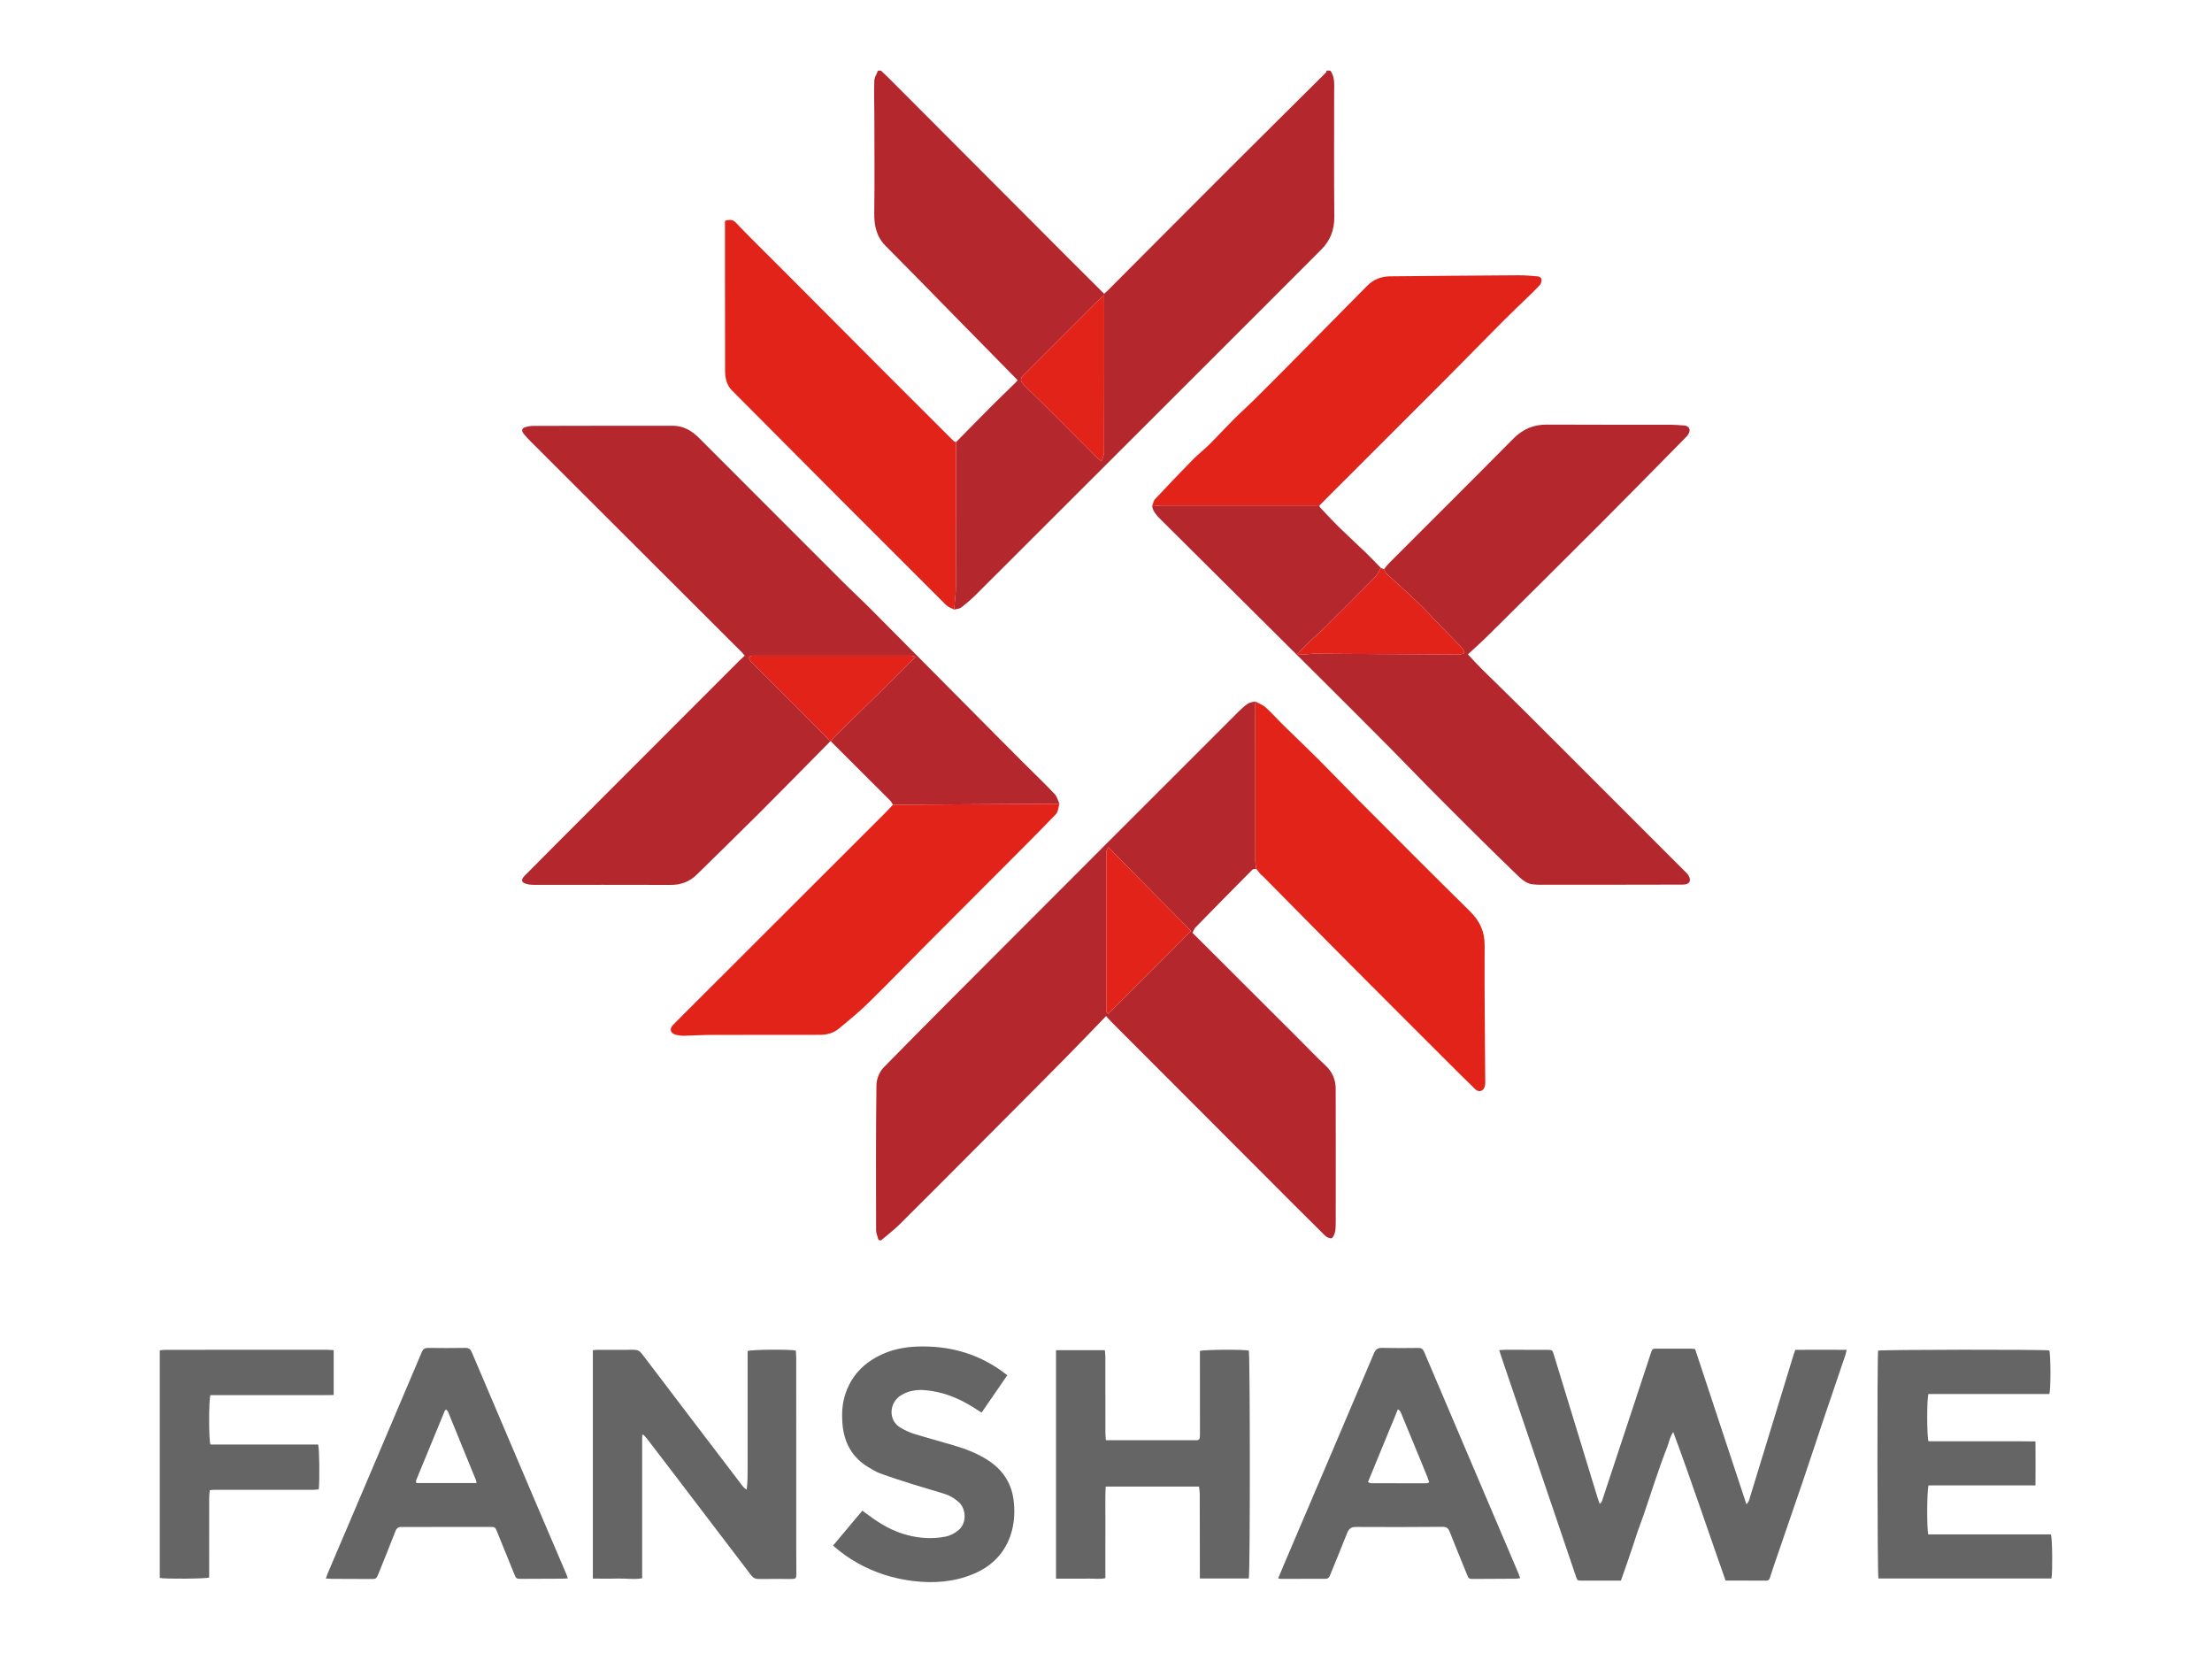 <?xml version="1.0" encoding="UTF-8"?><svg id="Camada_1" xmlns="http://www.w3.org/2000/svg" viewBox="0 0 2500 1867.7"><defs><style>.cls-1{fill:#656565;}.cls-2{fill:#b3272d;}.cls-3{fill:#e2231a;}</style></defs><g id="vertical-logo"><g id="icon"><g id="shadow"><path class="cls-2" d="m1503.55,79.78c5.41,7.44,4.3,16.03,4.3,24.42.01,46.99-.25,93.99.17,140.98.13,14.72-4.59,26.72-14.82,36.94-21.3,21.27-42.52,42.62-63.81,63.9-54.53,54.5-109.08,108.98-163.62,163.47-54.25,54.2-108.46,108.43-162.78,162.55-5.24,5.22-10.93,10.04-16.8,14.54-2.03,1.56-5.24,1.56-7.92,2.28.72-8.51,2.05-17.01,2.08-25.53.2-54.56.12-109.13.14-163.69,13.12-13.31,26.17-26.69,39.38-39.92,9.06-9.08,18.34-17.93,27.49-26.92,1.28-1.26,2.39-2.69,2.79-3.14-24.43-24.86-48.59-49.45-72.76-74.05-25.46-25.92-50.78-51.98-76.45-77.7-10.54-10.56-13.01-23.1-12.83-37.38.46-36.16.16-72.33.11-108.5-.02-13.57-.51-27.15-.07-40.71.12-3.89,2.72-7.7,4.19-11.54,1.1,0,2.2,0,3.31,0,3.15,3.01,6.35,5.95,9.43,9.03,67.83,67.98,135.63,135.98,203.46,203.96,13.04,13.07,26.15,26.07,39.35,39.21,1.15-1,2.17-1.78,3.06-2.67,46.3-46.41,92.52-92.89,138.9-139.22,36.23-36.19,72.66-72.18,108.96-108.3.39-.39.25-1.33.36-2.01,1.47,0,2.94,0,4.41,0Zm-255.6,253.63c-4.23,3.92-7.78,7-11.1,10.31-25.99,25.93-51.97,51.88-77.88,77.9-5.69,5.71-7.75,7.66,0,15.17,26.75,25.94,52.84,52.57,79.23,78.89,2.06,2.05,4.44,3.77,6.68,5.65,1.03-3.34,2.95-6.69,2.96-10.03.18-58.93.13-117.86.13-177.89Z"/><path class="cls-2" d="m1419.85,981.89c-1.52.29-3.59.03-4.48.94-21.46,21.61-42.83,43.31-64.11,65.1-1.55,1.59-2.32,3.95-3.57,6.14,40.43,40.36,80.58,80.43,120.72,120.5,9.88,9.86,19.48,20,29.69,29.51,7.79,7.25,11.46,16.03,11.49,26.27.15,49.93.1,99.87.06,149.81,0,3.83.02,7.75-.73,11.47-.55,2.75-1.73,6.4-3.78,7.51-1.59.86-5.65-.91-7.45-2.68-23.64-23.35-47.07-46.9-70.55-70.41-56.18-56.23-112.36-112.46-168.53-168.71-2.88-2.89-5.6-5.95-8.53-9.09-15.29,15.77-30.98,32.21-46.96,48.39-28.25,28.6-56.66,57.05-85.03,85.52-33.65,33.77-67.24,67.59-101.07,101.19-6.7,6.66-14.33,12.39-21.53,18.55-.87-.26-1.73-.53-2.6-.79-.95-3.61-2.71-7.22-2.72-10.83-.12-54.71-.29-109.43.4-164.13.08-6.68,3.34-14.96,7.99-19.7,47.89-48.88,96.36-97.2,144.69-145.65,31.11-31.19,62.25-62.35,93.39-93.51,54.36-54.39,108.71-108.78,163.12-163.11,3.36-3.35,6.95-6.59,10.88-9.2,2.22-1.47,5.36-1.55,8.09-2.25-.01,4.85-.04,9.7-.04,14.55,0,55.34-.01,110.67.05,166.01,0,2.87.72,5.75,1.1,8.62Zm-167.54,163.93c31.46-31.45,62.58-62.57,93.72-93.71-30.55-30.98-61.69-62.56-93.38-94.71-1.11,2.44-2.36,3.89-2.36,5.35-.07,60.01-.04,120.02.05,180.02,0,.72.9,1.44,1.97,3.05Z"/><path class="cls-2" d="m1564.15,643.25c2-2.38,3.82-4.93,6.01-7.12,46.71-46.76,93.61-93.33,140.09-140.31,10.75-10.86,22.87-16.08,38.06-15.99,46.82.26,93.64.09,140.46.17,4.93,0,9.85.48,14.77.86,5.33.4,7.56,4.37,5.01,9.12-.93,1.75-2.34,3.3-3.74,4.72-31.19,31.63-62.26,63.36-93.65,94.79-43.07,43.12-86.35,86.04-129.62,128.95-7.41,7.35-15.25,14.25-22.56,21.05,5.6,5.91,10.74,11.62,16.19,17.01,17.21,17.04,34.65,33.84,51.79,50.94,58.88,58.75,117.66,117.58,176.47,176.39,1.68,1.68,3.54,3.31,4.78,5.29,3.83,6.14,1.26,10.51-6.07,10.53-33.23.07-66.46.13-99.7.17-17.99.02-35.99.01-53.98-.04-5.5-.02-11.06.24-16.48-.48-7.94-1.04-13.38-6.74-18.8-11.94-14.82-14.24-29.49-28.65-44.08-43.12-18.31-18.16-36.56-36.4-54.71-54.72-14.91-15.06-29.54-30.4-44.48-45.44-26.85-27.02-53.79-53.96-80.8-80.83-59.11-58.82-118.26-117.58-177.43-176.34-4.26-4.23-8.31-8.5-9.55-14.66,3.43-.37,6.86-1.05,10.29-1.05,54.59-.06,109.18-.04,163.77-.03,5.02,0,10.05,0,15.07-.01.14.7.05,1.61.47,2.05,7.32,7.71,14.53,15.53,22.11,22.98,9.54,9.38,19.47,18.36,29.09,27.66,6.02,5.82,11.78,11.92,17.66,17.89-2.11,3.44-3.67,7.43-6.42,10.23-19.42,19.75-39.05,39.28-58.69,58.81-4.01,3.99-8.42,7.58-12.49,11.51-5.28,5.11-10.41,10.39-16.76,16.76,3.8.24,6.06.58,8.3.48,3.82-.16,7.62-.88,11.43-.86,54.43.3,108.86.7,163.29.97,2,0,4-1.05,5.99-1.61-.85-1.9-1.26-4.22-2.62-5.64-8.82-9.24-17.89-18.24-26.78-27.41-5.35-5.51-10.4-11.31-15.81-16.76-5.89-5.92-11.96-11.67-18.1-17.34-8.25-7.62-16.69-15.03-24.91-22.69-1.34-1.25-1.93-3.3-2.87-4.98Z"/><path class="cls-2" d="m1009.2,909.44c-1.06-1.62-1.88-3.49-3.22-4.83-22.19-22.23-44.44-44.39-66.68-66.56,1.2-1.77,2.14-3.81,3.64-5.28,15.4-15.18,30.95-30.21,46.35-45.4,12.93-12.75,25.71-25.67,38.58-38.48,2-1.99,4.16-3.84,7.27-6.7-3-.61-4.79-1.29-6.58-1.29-59.26-.06-118.53-.07-177.79,0-1.6,0-3.21.95-4.81,1.46.73,1.57,1.1,3.51,2.25,4.66,28.09,28.22,56.27,56.34,84.42,84.51,1.99,1.99,3.83,4.13,5.73,6.19-26.83,27.15-53.52,54.44-80.52,81.41-23.24,23.22-46.86,46.07-70.26,69.15-8.29,8.18-18.03,11.76-29.77,11.71-50.68-.22-101.35-.02-152.03-.06-3.8,0-7.81-.04-11.36-1.2-5.31-1.73-5.75-4.71-1.63-8.9,12.6-12.83,25.3-25.56,38.01-38.28,67.92-68,135.86-135.99,203.8-203.97,2.19-2.19,4.52-4.24,7.13-6.67-1.14-1.31-2.12-2.57-3.23-3.69-79.51-79.38-159.03-158.75-238.53-238.14-2.85-2.85-5.67-5.78-8.14-8.95-2.95-3.78-2.18-6.23,2.46-7.6,2.94-.87,6.14-1.25,9.22-1.25,52.33-.12,104.65-.21,156.98-.15,11.78.01,21.18,5.43,29.4,13.67,53.92,54.07,107.92,108.06,161.96,162.02,10.81,10.79,22.05,21.15,32.82,31.98,47.16,47.4,94.21,94.89,141.32,142.34,10.94,11.02,21.92,22.01,32.9,32.98,11.09,11.07,22.41,21.92,33.19,33.29,2.64,2.79,3.57,7.2,5.29,10.87-62.72.38-125.44.76-188.16,1.14Z"/></g><g id="logo"><path class="cls-3" d="m1009.2,909.44c62.72-.38,125.44-.76,188.16-1.14-1.25,3.97-1.35,9.04-3.93,11.74-18.5,19.31-37.47,38.16-56.35,57.1-30.83,30.93-61.74,61.8-92.56,92.74-21.17,21.25-42,42.85-63.47,63.8-10.58,10.32-22.06,19.75-33.5,29.13-5.97,4.89-13.41,6.62-21.15,6.62-41.11.02-82.22-.03-123.33.1-10.02.03-20.04.76-30.07.94-3.02.05-6.12-.39-9.07-1.11-6.31-1.53-7.77-6.5-3.27-11.11,7.56-7.75,15.27-15.36,22.93-23.01,72.45-72.37,144.9-144.73,217.34-217.11,2.83-2.82,5.52-5.78,8.28-8.67Z"/><path class="cls-3" d="m1419.85,981.89c-.38-2.87-1.09-5.74-1.1-8.62-.07-55.34-.05-110.67-.05-166.01,0-4.85.03-9.7.04-14.55,4,2.24,8.58,3.86,11.9,6.86,7.06,6.38,13.37,13.59,20.17,20.27,12.92,12.7,26.11,25.13,38.93,37.94,15.38,15.38,30.37,31.15,45.73,46.54,41.88,41.96,83.69,84,125.94,125.59,11.11,10.94,16.64,22.74,16.52,38.74-.38,51.73.48,103.46.71,155.19.01,2.48-.75,5.65-2.37,7.3-2.79,2.85-6.31,2.37-9.29-.59-5.87-5.81-11.85-11.5-17.69-17.34-40.57-40.53-81.18-81-121.64-121.64-33.29-33.44-66.38-67.07-99.56-100.6-.9-.9-1.9-1.7-2.85-2.55-.28-.25-.56-.51-.84-.77-1.51-1.93-3.02-3.86-4.53-5.78Z"/><path class="cls-3" d="m1080.49,499.64c-.01,54.56.07,109.13-.14,163.69-.03,8.51-1.35,17.02-2.08,25.53-3.02-1.68-6.62-2.77-8.97-5.12-80.92-80.81-161.79-161.65-242.35-242.82-5.28-5.32-7.46-13.41-7.47-21.39-.07-39.28-.1-78.56-.13-117.85-.01-17.16,0-34.32,0-51.92.27-.11,1.38-.81,2.55-.96,3.69-.48,6.54-.6,9.91,2.97,15.76,16.65,32.26,32.59,48.45,48.83,40,40.12,79.96,80.28,119.98,120.38,25.79,25.85,51.65,51.63,77.52,77.4.66.66,1.8.85,2.71,1.26Z"/><path class="cls-3" d="m1491.27,571.17c-5.02,0-10.05.01-15.07.01-54.59,0-109.18-.03-163.77.03-3.43,0-6.86.68-10.29,1.05,1.02-2.73,1.35-6.12,3.19-8.1,14.19-15.2,28.57-30.24,43.14-45.09,5.71-5.82,12.28-10.81,18.07-16.56,9.36-9.32,18.29-19.07,27.62-28.42,7.22-7.23,14.88-14.01,22.15-21.19,12.12-11.95,24.13-24,36.11-36.09,30.93-31.23,61.84-62.49,92.7-93.79,7.19-7.29,15.93-10.66,25.99-10.76,48.19-.45,96.37-.89,144.56-1.18,7.44-.04,14.9.59,22.32,1.24,1.51.13,3.94,1.62,4.11,2.76.31,2.07-.08,4.91-1.36,6.42-3.76,4.44-8.05,8.45-12.22,12.52-9.83,9.59-19.86,18.98-29.55,28.71-21.9,21.99-43.55,44.24-65.47,66.21-44.07,44.17-88.26,88.23-132.39,132.34-3.28,3.28-6.54,6.58-9.81,9.88Z"/><path class="cls-3" d="m938.36,837.73c-1.91-2.07-3.75-4.2-5.73-6.19-28.14-28.16-56.32-56.29-84.42-84.51-1.15-1.16-1.52-3.09-2.25-4.66,1.6-.51,3.21-1.46,4.81-1.46,59.26-.07,118.53-.06,177.79,0,1.79,0,3.58.68,6.58,1.29-3.11,2.86-5.27,4.7-7.27,6.7-12.87,12.82-25.65,25.73-38.58,38.48-15.4,15.19-30.95,30.22-46.35,45.4-1.49,1.47-2.44,3.51-3.64,5.28-.35-.02-.66-.12-.95-.32Z"/><path class="cls-3" d="m1564.15,643.25c.94,1.68,1.53,3.73,2.87,4.98,8.22,7.66,16.66,15.07,24.91,22.69,6.14,5.67,12.21,11.42,18.1,17.34,5.41,5.44,10.46,11.25,15.81,16.76,8.89,9.17,17.96,18.17,26.78,27.41,1.36,1.42,1.77,3.74,2.62,5.64-2,.56-4,1.62-5.99,1.61-54.43-.27-108.86-.67-163.29-.97-3.81-.02-7.61.7-11.43.86-2.24.09-4.5-.24-8.3-.48,6.35-6.37,11.48-11.65,16.76-16.76,4.07-3.94,8.48-7.52,12.49-11.51,19.64-19.53,39.27-39.07,58.69-58.81,2.76-2.81,4.31-6.79,6.42-10.23,1.19.5,2.37,1,3.56,1.49Z"/><path class="cls-3" d="m1247.95,333.41c0,60.03.05,118.96-.13,177.89-.01,3.35-1.93,6.69-2.96,10.03-2.23-1.88-4.62-3.6-6.68-5.65-26.38-26.32-52.47-52.95-79.23-78.89-7.74-7.51-5.68-9.46,0-15.17,25.91-26.02,51.89-51.97,77.88-77.9,3.32-3.31,6.87-6.39,11.1-10.31Z"/><path class="cls-3" d="m1252.31,1145.82c-1.07-1.61-1.97-2.33-1.97-3.05-.09-60.01-.13-120.02-.05-180.02,0-1.46,1.25-2.91,2.36-5.35,31.7,32.15,62.83,63.73,93.38,94.71-31.14,31.14-62.26,62.26-93.72,93.71Z"/></g></g><g id="logotype"><path class="cls-1" d="m1694.38,1525.69c2.97-.16,4.94-.35,6.9-.35,15.6,0,31.2,0,46.8.06,6.42.02,6.41.08,8.25,6.11,16.5,53.96,33.01,107.93,49.52,161.89.56,1.83,1.25,3.62,2.1,6.04,2.73-1.78,2.9-4.03,3.54-5.95,11.85-35.78,23.69-71.56,35.52-107.35,6.26-18.94,12.49-37.88,18.74-56.83,1.7-5.15,1.71-5.23,7.07-5.26,12.6-.05,25.2-.03,37.8,0,1.57,0,3.14.28,5.2.48,19.25,58.24,38.5,116.44,57.96,175.31,2.91-2.44,3.25-5.29,4.02-7.76,6.08-19.62,12.02-39.28,18.03-58.92,10.44-34.14,20.89-68.27,31.34-102.4.47-1.52,1.05-3,1.89-5.35,18.91-.13,38.02-.1,58.11,0-.69,2.61-1.09,4.64-1.75,6.58-8.19,24.18-16.48,48.33-24.63,72.52-7.77,23.05-15.29,46.18-23.13,69.21-10.98,32.28-22.15,64.49-33.22,96.74-1.42,4.15-2.76,8.33-4.09,12.51-.59,1.85-1.45,3.21-3.7,3.21-15.37-.03-30.73-.01-46.41-.01-19.82-56.06-38.43-112.18-59.12-167.86-4.03,5.46-4.73,12.04-7.17,17.9-2.52,6.07-4.7,12.29-6.92,18.49-2.22,6.19-4.34,12.42-6.46,18.65-2.12,6.23-4.19,12.48-6.27,18.72-2.15,6.43-4.21,12.89-6.44,19.3-2.16,6.21-4.56,12.34-6.72,18.56-2.15,6.21-4.11,12.5-6.19,18.74-2.08,6.24-4.17,12.47-6.33,18.69-2.15,6.2-4.38,12.36-6.69,18.86-7.03,0-13.81,0-20.59,0-7.8,0-15.6.03-23.4,0-5.19-.02-5.23-.05-6.82-4.76-7.37-21.71-14.71-43.44-22.09-65.15-20.4-60.04-40.81-120.07-61.22-180.11-1.08-3.17-2.08-6.36-3.42-10.48Z"/><path class="cls-1" d="m670.07,1525.84c2.09-.18,3.84-.46,5.58-.47,13.6-.02,27.2.11,40.8-.02,3.93-.04,6.53,1.19,9.01,4.46,37.77,49.82,75.69,99.52,113.59,149.24,1.25,1.63,2.73,3.08,4.86,4.34,1.19-8.92,1.03-17.58,1.05-26.23.02-8.59,0-17.17,0-25.76,0-8.78,0-17.57,0-26.35s0-17.57,0-26.35c0-8.59,0-17.17,0-25.76,0-8.77,0-17.54,0-26.17,4.49-1.69,46.35-2.12,54.47-.55.15,2.53.46,5.24.47,7.95.03,72.27.01,144.55.02,216.82,0,9.18.16,18.37.13,27.55-.02,5.3-.58,5.78-5.89,5.79-12.2,0-24.39-.11-36.59.02-3.73.04-6.32-1.15-8.63-4.19-28.02-36.91-56.14-73.74-84.25-110.58-11.02-14.45-22.05-28.9-33.12-43.32-1.37-1.79-3.02-3.38-4.54-5.06-.42.19-.84.38-1.26.58v161.77c-9.69,1.67-18.82.04-27.89.33-9.13.29-18.27.06-27.83.06v-258.11Z"/><path class="cls-1" d="m2179.66,1678.62c-1.91,5.64-2.05,49.14-.29,55.41h138.61c1.58,4.63,1.96,41.86.6,49.77h-195.59c-1.29-4.81-1.52-251.14-.34-257.5,4.91-1.21,186.43-1.43,193.47-.23,1.61,4.47,1.84,42.66.09,49.28h-136.71c-1.87,5.98-1.81,47.78.07,53.39h39.91c13.4,0,26.8-.02,40.2,0,13.33.03,26.67-.15,40.8.17.15,16.85.12,32.88,0,49.71h-120.83Z"/><path class="cls-1" d="m1193.5,1525.78h55.23c.2,2.83.53,5.34.54,7.85.03,28.35,0,56.7.04,85.05,0,2.73.33,5.47.55,8.87,2.49,0,4.44,0,6.4,0,31,0,62,0,92.99,0,1.2,0,2.4,0,3.6-.03,1.91-.05,2.96-1.11,3.13-2.93.17-1.78.21-3.59.21-5.38,0-28.95-.03-57.89-.05-86.84,0-1.96,0-3.92,0-5.69,5.1-1.61,48.49-1.85,55.26-.47,1.47,4.77,1.61,251.43-.01,257.6h-55.31c0-2.8,0-5.12,0-7.45-.03-29.35-.04-58.69-.13-88.04,0-2.71-.5-5.42-.8-8.38h-105.51c-.66,11.6-.27,22.93-.34,34.25-.07,11.58-.01,23.16-.01,34.74,0,11.35,0,22.7,0,34.51-6.67,1.36-12.82.35-18.91.5-6,.15-12,.03-18,.02-6.15,0-12.31,0-18.87,0v-258.17Z"/><path class="cls-1" d="m641.78,1783.66c-2.42.15-3.99.34-5.56.34-15.6.08-31.2.13-46.79.19-5.9.02-6.02-.04-8.3-5.64-6.47-15.89-12.92-31.78-19.39-47.67-2.11-5.19-2.36-5.36-7.93-5.35-32.4.01-64.8.04-97.19.06-.8,0-1.61.06-2.4,0-3.96-.34-6.03,1.37-7.49,5.19-6.07,15.82-12.49,31.5-18.83,47.21-2.62,6.5-2.67,6.42-9.56,6.37-14.4-.09-28.79-.1-43.19-.17-1.97,0-3.93-.19-6.89-.34.93-2.57,1.55-4.56,2.35-6.46,11.48-26.98,23.01-53.95,34.5-80.93,23.91-56.16,47.82-112.32,71.61-168.54,1.49-3.52,3.47-4.73,7.19-4.68,14,.17,28,.23,42-.02,4.17-.08,5.93,1.66,7.44,5.23,23.52,55.47,47.14,110.88,70.76,166.3,11.97,28.08,23.99,56.13,35.97,84.2.53,1.24.93,2.55,1.7,4.69Zm-103.26-107.75c-.19-1.52-.14-2.15-.36-2.66-10.59-26.01-21.18-52.01-31.84-77.98-.38-.92-1.37-1.59-2.18-2.49-.77.83-1.32,1.19-1.53,1.69-10.72,25.94-21.41,51.89-32.08,77.84-.29.71-.33,1.54-.44,2.31-.02.16.15.35.24.52.1.17.22.33.51.77h67.68Z"/><path class="cls-1" d="m1444.57,1783.69c2.4-5.75,4.49-10.88,6.67-15.98,33.88-79.41,67.81-158.8,101.54-238.27,1.95-4.59,4.24-6.35,9.26-6.23,13.58.34,27.18.2,40.77.05,3.44-.04,5.28.96,6.71,4.34,31.63,74.51,63.4,148.97,95.15,223.44,3.91,9.17,7.82,18.34,11.7,27.53.6,1.42,1.05,2.9,1.75,4.87-1.98.24-3.48.58-4.98.59-15.79.12-31.58.19-47.37.26-5.86.03-5.79-.01-8.11-5.77-6.42-15.9-13.01-31.73-19.3-47.68-1.54-3.89-3.55-5.45-7.94-5.42-32.58.25-65.17.36-97.75.13-5.6-.04-8.19,1.95-10.12,6.9-6.17,15.78-12.75,31.39-19.09,47.1-1.03,2.55-1.96,4.56-5.34,4.55-16.79-.06-33.58.07-50.37.11-.77,0-1.55-.25-3.2-.53Zm170.78-108.51c-.75-2.14-1.32-3.99-2.04-5.78-2.14-5.37-4.31-10.72-6.51-16.06-7.44-18.05-14.87-36.11-22.36-54.14-.93-2.23-1.44-4.85-4.54-6.59-11.37,27.63-22.55,54.78-33.82,82.17,1.41.62,2.29,1.34,3.17,1.34,20.97.09,41.94.12,62.91.1.89,0,1.79-.58,3.19-1.06Z"/><path class="cls-1" d="m1138.42,1554.16c-9.9,14.39-19.36,28.13-29.03,42.18-3.82-2.42-6.98-4.45-10.17-6.45-16.67-10.45-34.62-17.39-54.36-18.96-9.1-.72-17.85.77-25.97,5.48-14.02,8.14-15.66,28.56-1.01,37.05,4.8,2.78,9.93,5.26,15.22,6.89,15.07,4.66,30.33,8.68,45.44,13.2,13.05,3.9,25.72,8.77,37.3,16.1,18.07,11.43,28.3,27.55,30.12,49.06.99,11.71.22,23.17-3.23,34.32-6.83,22.03-21.71,36.96-42.71,45.7-21.72,9.04-44.45,10.74-67.7,7.96-22.52-2.7-43.68-9.39-63.41-20.52-9.57-5.4-18.54-11.67-27.37-19.59,11.08-13.21,21.91-26.12,33.09-39.45,2.15,1.57,3.89,2.81,5.6,4.1,13.81,10.44,28.48,19.23,45.44,23.58,14.12,3.62,28.39,4.54,42.75,1.68,5.75-1.14,10.8-3.77,15.32-7.72,9.5-8.31,7.7-24.27.03-31.12-4.7-4.2-9.93-7.5-15.88-9.38-12.18-3.85-24.5-7.24-36.68-11.07-12.18-3.84-24.34-7.75-36.32-12.13-5.01-1.83-9.7-4.72-14.28-7.54-18.3-11.3-27-28.34-28.53-49.28-.74-10.17-.34-20.36,2.54-30.28,6.62-22.83,21.63-38.22,42.98-47.79,11.98-5.37,24.67-7.86,37.79-8.42,35.53-1.52,68.13,7,97.18,27.89,1.76,1.27,3.44,2.66,5.84,4.52Z"/><path class="cls-1" d="m237.8,1576.59c-1.92,5.91-1.92,50.02,0,55.78h121.77c1.4,4.82,1.83,39.64.71,50.7-2.14.18-4.42.54-6.7.54-37.39.03-74.77,0-112.16.02-1.18,0-2.36.23-4.31.42-.24,2.67-.69,5.34-.69,8.01-.05,27.74-.03,55.49-.03,83.23,0,2.56,0,5.12,0,7.43-4.37,1.49-49.39,1.75-55.8.48v-257.27c2.38-.19,4.88-.55,7.37-.55,27.99-.04,55.98-.02,83.98-.03,32.19,0,64.38-.04,96.57-.02,2.75,0,5.49.26,8.62.42v50.72c-9.44.22-18.76.09-28.07.12-9.2.02-18.39,0-27.59,0h-28.19c-9.2,0-18.39,0-27.59,0-9.37,0-18.73,0-27.88,0Z"/></g></g></svg>